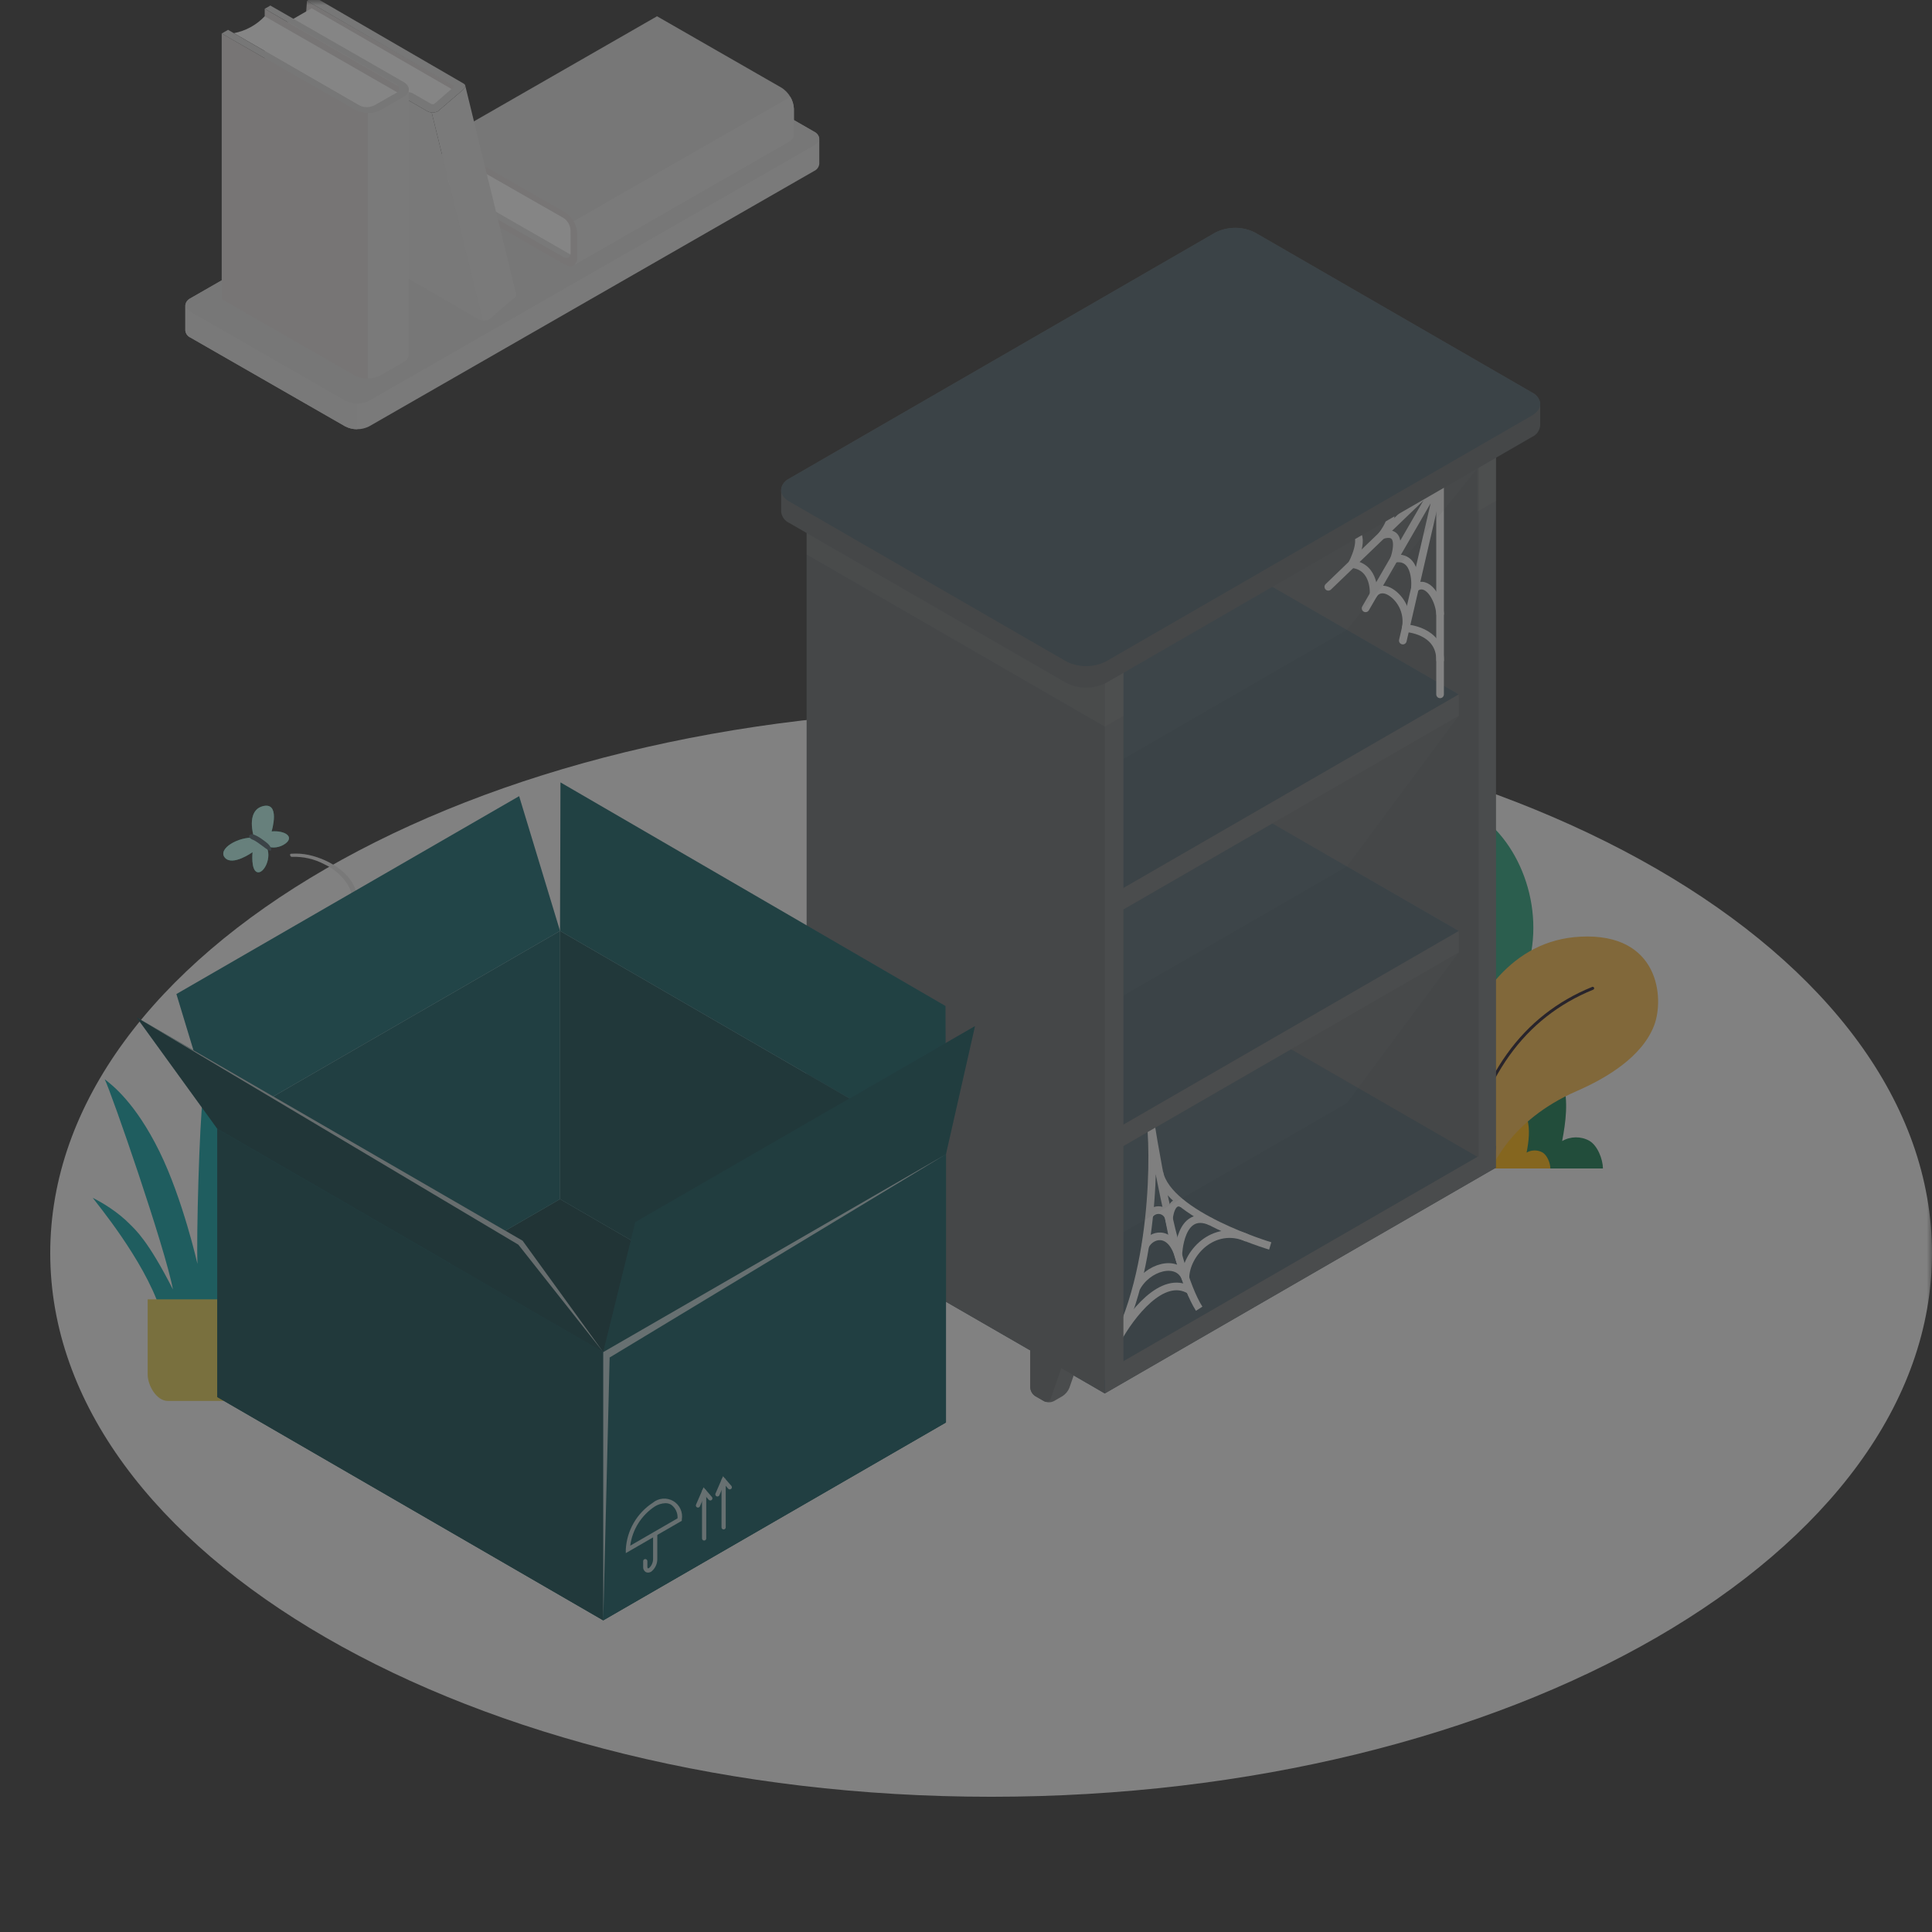 <svg width="187" height="187" viewBox="0 0 187 187" fill="none" xmlns="http://www.w3.org/2000/svg">
<rect x="0" y="0" width="187" height="187" fill="#333333" stroke="none"/>
<g opacity="0.4" clip-path="url(#clip0_10219_106501)">
<mask id="mask0_10219_106501" style="mask-type:luminance" maskUnits="userSpaceOnUse" x="0" y="0" width="187" height="187">
<path d="M187 0H0V187H187V0Z" fill="white"/>
</mask>
<g mask="url(#mask0_10219_106501)">
<path d="M95.931 173.911C146.227 173.911 187 150.353 187 121.293C187 92.234 146.227 68.676 95.931 68.676C45.635 68.676 4.862 92.234 4.862 121.293C4.862 150.353 45.635 173.911 95.931 173.911Z" fill="#F5F5F5"/>
<path fill-rule="evenodd" clip-rule="evenodd" d="M130.774 113.1C130.886 113.084 131.012 113.112 131.124 113.096H155.15C155.139 112.183 154.618 110.858 153.82 110.411C153.023 109.964 151.987 109.979 151.202 110.446C151.556 108.571 151.812 106.612 151.296 104.774C150.781 102.937 149.314 101.245 147.419 101.018C145.641 100.806 143.916 101.923 142.893 103.391C141.869 104.859 141.41 106.636 140.971 108.37C141.021 107.55 140.614 106.717 139.937 106.251C139.26 105.785 138.337 105.703 137.588 106.042C136.752 106.42 136.196 107.258 135.938 108.139C135.681 109.02 135.682 109.952 135.684 110.87C135.149 109.656 133.6 109.003 132.358 109.466C131.115 109.929 130.384 111.832 130.774 113.1Z" fill="#087246"/>
<path fill-rule="evenodd" clip-rule="evenodd" d="M135.863 113.099C135.928 113.089 136.001 113.107 136.067 113.097H150.061C150.054 112.567 149.75 111.799 149.286 111.54C148.821 111.282 148.219 111.289 147.761 111.561C147.967 110.474 148.116 109.338 147.816 108.272C147.516 107.207 146.661 106.227 145.557 106.095C144.522 105.972 143.517 106.619 142.921 107.47C142.325 108.322 142.058 109.351 141.802 110.357C141.831 109.881 141.594 109.399 141.2 109.129C140.805 108.859 140.267 108.81 139.831 109.007C139.345 109.227 139.021 109.712 138.871 110.223C138.721 110.734 138.721 111.274 138.723 111.806C138.411 111.103 137.509 110.724 136.785 110.992C136.061 111.261 135.636 112.364 135.863 113.099Z" fill="#FFB201"/>
<path fill-rule="evenodd" clip-rule="evenodd" d="M134.429 113.23C134.429 113.23 132.276 106.51 127.951 100.357C123.625 94.204 124.256 90.014 127.951 88.934C131.645 87.855 137.649 91.041 139.507 95.395C140.708 98.21 142.749 107.112 137.714 113.23C136.276 113.191 134.429 113.23 134.429 113.23Z" fill="#187E5D"/>
<path fill-rule="evenodd" clip-rule="evenodd" d="M133.521 89.897C130.873 77.861 135.457 76.209 140.552 77.667C145.647 79.124 149.083 85.466 148.305 91.525C147.119 100.772 140.163 113.23 140.163 113.23H136.169C136.169 113.23 136.169 101.933 133.521 89.897Z" fill="#1E9E75"/>
<path d="M139.184 81.614C139.254 81.583 139.335 81.612 139.37 81.678L139.374 81.688L139.396 81.738L139.423 81.802C139.434 81.828 139.445 81.855 139.457 81.885L139.475 81.93C139.555 82.13 139.644 82.369 139.739 82.645C140.012 83.432 140.285 84.365 140.539 85.44C141.14 87.982 141.545 90.908 141.664 94.198C141.771 97.147 141.573 99.98 141.065 103.129L141.047 103.242C140.606 105.946 139.981 108.732 138.846 113.243C138.827 113.319 138.749 113.366 138.673 113.346C138.596 113.327 138.55 113.25 138.569 113.173L138.67 112.773C139.74 108.503 140.339 105.809 140.765 103.196C141.283 100.019 141.486 97.173 141.379 94.208C141.261 90.937 140.858 88.03 140.261 85.506L140.228 85.368C139.986 84.361 139.728 83.483 139.47 82.738L139.44 82.653C139.357 82.417 139.28 82.211 139.21 82.036L139.184 81.971C139.175 81.95 139.167 81.931 139.16 81.912L139.134 81.85L139.113 81.803C139.081 81.731 139.113 81.647 139.184 81.614Z" fill="#160C1F"/>
<path fill-rule="evenodd" clip-rule="evenodd" d="M152.965 90.662C160.616 90.272 161.102 96.623 160.11 99.238C158.939 102.323 155.426 104.38 152.619 105.602C146.016 108.476 144.335 113.229 144.335 113.229H138.555C138.555 113.229 139.658 91.34 152.965 90.662Z" fill="#F5B643"/>
<path d="M154.104 95.526C154.177 95.496 154.261 95.532 154.29 95.605C154.32 95.678 154.285 95.761 154.212 95.79C147.532 98.508 143.376 104.317 141.739 113.236C141.725 113.313 141.65 113.365 141.573 113.35C141.495 113.336 141.444 113.262 141.458 113.184C143.111 104.175 147.328 98.283 154.104 95.526Z" fill="#160C1F"/>
<path d="M79.299 15.889V13.409C79.28 13.266 79.224 13.13 79.138 13.014C79.051 12.898 78.936 12.807 78.804 12.748L63.817 4.149C63.459 3.969 63.065 3.875 62.665 3.875C62.265 3.875 61.87 3.969 61.513 4.149L18.436 28.87C18.303 28.929 18.189 29.02 18.102 29.136C18.015 29.252 17.96 29.388 17.941 29.531V32.012C17.96 32.155 18.015 32.291 18.102 32.407C18.189 32.522 18.304 32.614 18.436 32.673L33.419 41.272C33.777 41.452 34.171 41.546 34.571 41.546C34.972 41.546 35.366 41.452 35.723 41.272L78.801 16.551C78.933 16.492 79.048 16.401 79.135 16.285C79.221 16.169 79.277 16.033 79.296 15.89L79.299 15.889Z" fill="#E4E4E4"/>
<path d="M18.436 30.192L33.419 38.791C33.777 38.972 34.171 39.065 34.572 39.065C34.972 39.065 35.366 38.972 35.724 38.791L78.801 14.07C79.437 13.705 79.437 13.113 78.801 12.748L63.817 4.149C63.459 3.969 63.065 3.875 62.665 3.875C62.265 3.875 61.87 3.969 61.513 4.149L18.436 28.87C17.8 29.233 17.8 29.827 18.436 30.192Z" fill="#DBDBDB"/>
<path d="M34.57 39.068V41.547C34.17 41.553 33.775 41.459 33.421 41.273L18.435 32.674C18.302 32.616 18.187 32.525 18.101 32.409C18.014 32.293 17.959 32.157 17.94 32.013H17.935V29.533H17.94C17.948 29.433 17.981 29.337 18.034 29.252C17.86 29.572 17.989 29.94 18.435 30.196L33.419 38.792C33.773 38.982 34.169 39.077 34.57 39.068Z" fill="#E0E0E0"/>
<path d="M42.619 18.092L55.315 25.33L76.288 13.293L63.595 6.055L42.619 18.092Z" fill="#E0E0E0"/>
<path d="M55.46 24.778L43.213 17.75C43.531 16.712 43.508 15.599 43.147 14.574L55.315 21.528C55.315 21.528 55.548 22.295 55.46 24.778Z" fill="white"/>
<path d="M54.69 20.538C55.032 20.759 55.317 21.057 55.521 21.409C55.725 21.761 55.844 22.156 55.867 22.562V24.929C55.867 25.675 55.34 25.977 54.69 25.603L42.621 18.677V18.093L54.529 24.884C54.919 25.108 55.234 24.926 55.234 24.479L55.223 22.286C55.209 22.042 55.138 21.805 55.015 21.594C54.892 21.383 54.721 21.204 54.516 21.071L42.621 14.276V13.611L54.69 20.538Z" fill="#DBD6D6"/>
<path d="M42.62 13.612L63.594 1.574L75.663 8.5C76.004 8.721 76.289 9.019 76.494 9.371C76.698 9.723 76.817 10.117 76.84 10.524V12.891C76.855 13.037 76.831 13.183 76.77 13.316C76.709 13.449 76.614 13.563 76.494 13.648L55.521 25.684C55.64 25.6 55.736 25.486 55.796 25.353C55.857 25.22 55.881 25.073 55.866 24.927V22.559C55.843 22.153 55.725 21.757 55.52 21.405C55.316 21.053 55.031 20.754 54.689 20.533L42.62 13.612Z" fill="#DBDBDB"/>
<path d="M55.524 21.41C55.736 21.758 55.855 22.155 55.869 22.563V24.931C55.884 25.076 55.86 25.223 55.799 25.356C55.738 25.489 55.643 25.604 55.523 25.687L76.497 13.651C76.617 13.567 76.712 13.453 76.773 13.32C76.833 13.187 76.858 13.04 76.843 12.895V10.527C76.828 10.12 76.709 9.723 76.498 9.375L55.524 21.41Z" fill="#E4E4E4"/>
<path d="M29.713 0.08L29.594 1.683L43.768 9.286L44.088 8.353L29.713 0.08Z" fill="#DBD6D6"/>
<path d="M43.898 8.725L30.169 0.799L27.782 2.177L41.781 10.368L43.898 8.725Z" fill="white"/>
<path d="M39.203 9.52L37.846 25.429C37.855 25.606 37.906 25.777 37.994 25.93C38.083 26.083 38.206 26.213 38.353 26.31L46.319 30.92C46.446 30.989 46.587 31.029 46.732 31.037L41.782 10.884C41.637 10.876 41.496 10.837 41.368 10.769L40.794 10.436L39.203 9.52Z" fill="#E0E0E0"/>
<path d="M42.387 10.771L43.809 9.554L44.852 8.66C44.959 8.49 45.083 8.364 45.016 8.225L49.9 28.232L49.907 28.248C49.976 28.389 49.994 28.703 49.802 28.813L47.339 30.921C47.153 31.019 46.943 31.059 46.734 31.039L41.782 10.884C41.99 10.905 42.2 10.866 42.387 10.771Z" fill="#E4E4E4"/>
<path d="M44.85 8.073C45.131 8.235 45.062 8.416 44.85 8.661L42.387 10.77C42.229 10.85 42.055 10.892 41.878 10.892C41.701 10.892 41.527 10.85 41.369 10.77L39.203 9.52C38.922 9.357 38.872 9.122 39.092 8.996C39.238 8.935 39.396 8.91 39.553 8.921C39.711 8.932 39.864 8.98 39.999 9.06L41.708 10.047C41.761 10.073 41.819 10.087 41.878 10.087C41.937 10.087 41.995 10.073 42.047 10.047L43.846 8.484C43.867 8.477 43.885 8.464 43.897 8.446C43.91 8.429 43.917 8.407 43.917 8.386C43.917 8.364 43.91 8.343 43.897 8.325C43.885 8.308 43.867 8.295 43.846 8.288L29.713 0.081L30.39 -0.311L44.85 8.073Z" fill="#DBDBDB"/>
<path d="M25.622 0.85L39.128 8.652V34.345L25.622 26.545V0.85Z" fill="#DBD6D6"/>
<path d="M38.693 9.077L25.621 1.574C24.823 2.422 23.777 2.994 22.633 3.209L35.593 10.678C35.593 10.678 36.43 10.483 38.693 9.077Z" fill="white"/>
<path d="M34.337 10.635C34.727 10.831 35.157 10.933 35.593 10.933C36.029 10.933 36.46 10.831 36.849 10.635L39.05 9.371C39.744 8.973 39.744 8.328 39.05 7.93L26.168 0.537L25.622 0.849L38.292 8.166C38.383 8.196 38.462 8.254 38.518 8.332C38.574 8.409 38.604 8.503 38.604 8.598C38.604 8.694 38.574 8.787 38.518 8.865C38.462 8.942 38.383 9 38.292 9.03L36.246 10.19C36.012 10.308 35.754 10.37 35.492 10.37C35.231 10.37 34.973 10.308 34.739 10.19L22.073 2.887L21.455 3.242L34.337 10.635Z" fill="#DBDBDB"/>
<path d="M21.458 3.238V28.932L34.339 36.325C34.728 36.521 35.159 36.623 35.595 36.623C36.031 36.623 36.461 36.521 36.851 36.325L39.052 35.062C39.195 34.999 39.318 34.899 39.409 34.773C39.501 34.646 39.556 34.498 39.571 34.343V8.649C39.556 8.805 39.501 8.953 39.409 9.079C39.318 9.206 39.195 9.306 39.052 9.369L36.851 10.634C36.461 10.831 36.031 10.933 35.595 10.933C35.158 10.933 34.728 10.831 34.339 10.634L21.458 3.238Z" fill="#DBD6D6"/>
<path d="M35.593 10.934C36.03 10.942 36.462 10.84 36.849 10.636L39.05 9.37C39.193 9.307 39.316 9.207 39.407 9.081C39.499 8.954 39.555 8.806 39.569 8.65V34.344C39.555 34.5 39.499 34.648 39.407 34.775C39.316 34.901 39.193 35.001 39.05 35.064L36.849 36.327C36.462 36.531 36.03 36.633 35.593 36.625V10.934Z" fill="#E4E4E4"/>
<path d="M142.88 39.034L117.875 24.618C117.681 24.477 117.453 24.39 117.214 24.366C116.975 24.342 116.734 24.383 116.516 24.483C116.193 24.67 115.039 25.338 114.717 25.523C114.519 25.661 114.361 25.849 114.261 26.069C114.16 26.288 114.12 26.53 114.145 26.77V95.202C114.181 95.869 114.374 96.518 114.708 97.096C115.042 97.674 115.508 98.165 116.067 98.53L141.072 112.946C141.266 113.088 141.494 113.175 141.733 113.199C141.972 113.222 142.213 113.182 142.431 113.081C142.754 112.895 143.915 112.227 144.24 112.037C144.435 111.898 144.59 111.71 144.688 111.491C144.787 111.273 144.825 111.032 144.8 110.794V42.364C144.764 41.697 144.572 41.048 144.238 40.469C143.905 39.891 143.439 39.399 142.88 39.034Z" fill="#6C7072"/>
<path d="M119.555 96.383L117.752 97.424V103.115C117.761 103.282 117.809 103.444 117.893 103.589C117.976 103.734 118.093 103.856 118.233 103.948L119.074 104.434C119.223 104.509 119.388 104.549 119.555 104.549C119.722 104.549 119.886 104.509 120.035 104.434L120.878 103.948C121.175 103.755 121.407 103.475 121.54 103.146L123.162 98.465L119.555 96.383Z" fill="#6C7072"/>
<path d="M117.752 103.115C117.761 103.282 117.81 103.444 117.893 103.589C117.977 103.733 118.093 103.856 118.233 103.948L119.075 104.434C119.132 104.471 119.198 104.494 119.266 104.501C119.334 104.509 119.403 104.5 119.468 104.476C119.532 104.452 119.59 104.414 119.637 104.363C119.683 104.313 119.718 104.253 119.737 104.187L121.359 99.506L117.752 97.424L117.752 103.115Z" fill="#5E6467"/>
<path d="M137.587 106.768L135.783 107.809V113.5C135.792 113.667 135.841 113.829 135.924 113.974C136.008 114.119 136.124 114.241 136.264 114.332L137.106 114.819C137.255 114.895 137.419 114.934 137.586 114.934C137.753 114.934 137.918 114.895 138.067 114.819L138.909 114.333C139.207 114.14 139.438 113.86 139.571 113.531L141.193 108.85L137.587 106.768Z" fill="#6C7072"/>
<path d="M135.784 113.502C135.793 113.669 135.841 113.831 135.925 113.976C136.008 114.12 136.125 114.243 136.265 114.334L137.106 114.821C137.164 114.858 137.229 114.881 137.298 114.889C137.366 114.896 137.435 114.887 137.499 114.863C137.564 114.839 137.621 114.801 137.668 114.751C137.715 114.7 137.749 114.64 137.769 114.574L139.39 109.893L135.783 107.811L135.784 113.502Z" fill="#5E6467"/>
<path d="M116.196 25.694L141.201 40.11C141.76 40.475 142.226 40.966 142.559 41.544C142.893 42.123 143.086 42.772 143.123 43.438V111.872C143.171 112.112 143.142 112.361 143.042 112.584C142.941 112.808 142.772 112.994 142.56 113.116C142.348 113.239 142.103 113.292 141.859 113.267C141.615 113.243 141.385 113.143 141.201 112.982L116.196 98.565C115.637 98.201 115.171 97.709 114.837 97.131C114.503 96.553 114.31 95.904 114.274 95.237V26.804C114.226 26.564 114.254 26.314 114.355 26.091C114.456 25.868 114.625 25.682 114.837 25.559C115.049 25.437 115.294 25.384 115.538 25.408C115.782 25.432 116.012 25.532 116.196 25.694Z" fill="#5E6467"/>
<path d="M79.885 119.259L106.932 134.873L144.799 113.011L142.996 111.97L115.948 96.356L79.885 117.178V119.259Z" fill="#455A64"/>
<path d="M106.932 134.874V132.792L144.799 110.93V113.012L106.932 134.874Z" fill="#6C7072"/>
<path d="M106.966 131.753C112.025 124.1 111.743 110.571 111.309 108.285C111.309 108.285 113.443 122.586 116.07 126.673" stroke="#FAFAFA" stroke-width="0.74" stroke-miterlimit="10"/>
<path d="M112.212 113.482C113.08 117.652 122.946 120.595 122.946 120.595" stroke="#FAFAFA" stroke-width="0.74" stroke-miterlimit="10"/>
<path d="M111.237 117.63C111.345 117.45 111.505 117.307 111.695 117.22C111.886 117.133 112.098 117.105 112.305 117.14C112.512 117.176 112.702 117.273 112.853 117.419C113.003 117.565 113.106 117.753 113.147 117.959C113.147 117.959 113.306 115.935 114.448 116.509" stroke="#FAFAFA" stroke-width="0.74" stroke-miterlimit="10"/>
<path d="M110.846 120.595C111.353 119.507 113.225 118.91 114.047 121.489C114.047 121.489 114.171 116.872 117.225 118.26" stroke="#FAFAFA" stroke-width="0.74" stroke-miterlimit="10"/>
<path d="M109.977 124.684C111.047 122.624 113.983 121.802 114.738 123.701C114.756 121.355 117.441 118.398 120.72 119.821" stroke="#FAFAFA" stroke-width="0.74" stroke-miterlimit="10"/>
<path d="M108.164 129.643C109.421 127.36 112.503 123.24 115.19 124.9" stroke="#FAFAFA" stroke-width="0.74" stroke-miterlimit="10"/>
<path d="M141.192 90.109V92.191L106.931 111.971L79.885 96.356V94.274L114.145 74.494L141.192 90.109Z" fill="#6C7072"/>
<path d="M141.192 90.109L106.932 109.889L79.885 94.274L114.145 74.494L141.192 90.109Z" fill="#455A64"/>
<path d="M141.192 67.207V69.289L106.931 89.07L79.885 73.453V71.371L114.145 51.592L141.192 67.207Z" fill="#6C7072"/>
<path d="M141.192 67.207L106.933 86.987L79.885 71.371L114.145 51.592L141.192 67.207Z" fill="#455A64"/>
<path d="M106.814 59.829L81.809 45.413C81.615 45.272 81.387 45.185 81.148 45.161C80.909 45.137 80.668 45.178 80.45 45.278C80.127 45.465 78.974 46.133 78.651 46.318C78.454 46.456 78.297 46.645 78.197 46.864C78.097 47.083 78.057 47.326 78.083 47.565V115.998C78.119 116.664 78.312 117.313 78.646 117.891C78.98 118.47 79.445 118.961 80.005 119.325L105.009 133.742C105.203 133.884 105.432 133.971 105.671 133.994C105.909 134.018 106.15 133.978 106.368 133.877C106.691 133.691 107.853 133.023 108.178 132.833C108.373 132.694 108.527 132.505 108.626 132.287C108.724 132.069 108.763 131.828 108.738 131.59V63.159C108.702 62.492 108.509 61.842 108.174 61.264C107.84 60.685 107.374 60.194 106.814 59.829Z" fill="#6C7072"/>
<path opacity="0.2" d="M106.932 70.333L108.738 69.292V63.041L106.926 64.084L106.932 70.333Z" fill="#939191"/>
<path opacity="0.2" d="M143.001 49.513L144.807 48.472V42.221L142.995 43.264L143.001 49.513Z" fill="#939191"/>
<path d="M83.491 117.176L81.688 118.217V123.908C81.697 124.075 81.745 124.237 81.829 124.382C81.912 124.526 82.029 124.649 82.168 124.741L83.01 125.227C83.159 125.302 83.324 125.342 83.491 125.342C83.658 125.342 83.823 125.302 83.972 125.227L84.813 124.741C85.111 124.548 85.343 124.268 85.476 123.939L87.097 119.258L83.491 117.176Z" fill="#6C7072"/>
<path d="M81.689 123.908C81.698 124.075 81.746 124.237 81.829 124.382C81.913 124.526 82.029 124.649 82.169 124.74L83.011 125.227C83.069 125.264 83.134 125.287 83.202 125.294C83.27 125.302 83.339 125.293 83.404 125.269C83.468 125.245 83.526 125.207 83.573 125.157C83.619 125.106 83.654 125.046 83.673 124.98L85.295 120.299L81.688 118.217L81.689 123.908Z" fill="#5E6467"/>
<path d="M101.523 127.564L99.72 128.605V134.297C99.729 134.464 99.777 134.626 99.86 134.77C99.944 134.915 100.06 135.038 100.2 135.129L101.042 135.615C101.191 135.691 101.355 135.73 101.522 135.73C101.689 135.73 101.854 135.691 102.003 135.615L102.845 135.129C103.143 134.936 103.374 134.656 103.507 134.327L105.129 129.647L101.523 127.564Z" fill="#6C7072"/>
<path d="M99.72 134.295C99.729 134.462 99.777 134.624 99.861 134.769C99.944 134.913 100.061 135.036 100.2 135.128L101.042 135.614C101.1 135.651 101.166 135.674 101.234 135.682C101.302 135.689 101.371 135.68 101.435 135.656C101.5 135.632 101.557 135.594 101.604 135.543C101.651 135.493 101.685 135.433 101.704 135.367L103.327 130.686L99.72 128.604L99.72 134.295Z" fill="#5E6467"/>
<path d="M80.004 46.457L105.009 60.874C105.568 61.238 106.033 61.73 106.367 62.308C106.701 62.886 106.894 63.535 106.931 64.202V132.633C106.931 133.246 106.931 134.874 106.931 134.874C106.931 134.874 105.537 134.049 105.008 133.743L80.004 119.326C79.444 118.962 78.978 118.471 78.644 117.892C78.311 117.314 78.118 116.665 78.081 115.999V47.566C78.033 47.325 78.062 47.076 78.163 46.853C78.264 46.63 78.432 46.444 78.644 46.321C78.856 46.199 79.102 46.146 79.346 46.17C79.589 46.194 79.82 46.294 80.004 46.456L80.004 46.457Z" fill="#5E6467"/>
<path opacity="0.2" d="M105.01 60.872L80.005 46.455C79.821 46.294 79.591 46.194 79.347 46.17C79.103 46.146 78.858 46.199 78.646 46.321C78.434 46.444 78.265 46.629 78.164 46.853C78.063 47.076 78.034 47.325 78.082 47.565V53.674L106.933 70.331V64.201C106.896 63.534 106.703 62.885 106.369 62.306C106.035 61.728 105.569 61.236 105.01 60.872Z" fill="#939191"/>
<path d="M119.554 57.837L139.386 46.385V67.207" stroke="#FAFAFA" stroke-width="0.74" stroke-linecap="round" stroke-linejoin="round"/>
<path d="M135.782 62.002L139.388 46.387L132.175 58.88" stroke="#FAFAFA" stroke-width="0.74" stroke-linecap="round" stroke-linejoin="round"/>
<path d="M139.388 46.387L128.569 56.797" stroke="#FAFAFA" stroke-width="0.74" stroke-linecap="round" stroke-linejoin="round"/>
<path d="M139.388 63.885C139.393 60.966 136.06 60.804 136.06 60.804C136.176 60.218 136.136 59.612 135.945 59.046C135.753 58.481 135.416 57.975 134.968 57.581C133.893 56.662 133.166 57.166 132.949 57.542C132.949 57.542 133.174 54.859 130.854 54.599C130.854 54.599 132.393 51.762 130.854 51.316" stroke="#FAFAFA" stroke-width="0.74" stroke-linecap="round" stroke-linejoin="round"/>
<path d="M139.388 59.398C139.271 57.904 138.129 56.005 136.955 56.921C136.955 56.921 137.265 53.662 134.941 54.087C134.941 54.087 136.03 51.064 133.746 51.813C133.746 51.813 135.392 49.732 134.115 49.43" stroke="#FAFAFA" stroke-width="0.74" stroke-linecap="round" stroke-linejoin="round"/>
<path d="M149.077 39.1C149.057 38.862 148.973 38.632 148.833 38.437C148.694 38.242 148.505 38.088 148.286 37.991L121.476 22.512C120.88 22.21 120.222 22.053 119.554 22.053C118.886 22.053 118.227 22.21 117.631 22.512L76.397 46.319C76.178 46.416 75.989 46.57 75.85 46.765C75.711 46.961 75.626 47.19 75.606 47.428C75.609 47.801 75.609 49.137 75.606 49.511C75.626 49.75 75.71 49.979 75.85 50.174C75.989 50.369 76.178 50.523 76.397 50.621L103.207 66.099C103.802 66.401 104.461 66.558 105.129 66.558C105.797 66.558 106.455 66.401 107.051 66.099L148.285 42.292C148.504 42.195 148.693 42.041 148.833 41.846C148.972 41.65 149.056 41.421 149.076 41.182C149.073 40.81 149.073 39.473 149.077 39.1Z" fill="#5E6467"/>
<path d="M103.207 64.016L76.398 48.538C75.336 47.925 75.336 46.932 76.398 46.319L117.632 22.512C118.228 22.21 118.887 22.053 119.554 22.053C120.222 22.053 120.881 22.21 121.477 22.512L148.286 37.991C149.347 38.603 149.347 39.597 148.286 40.21L107.052 64.016C106.456 64.319 105.798 64.476 105.13 64.476C104.462 64.476 103.803 64.319 103.207 64.016Z" fill="#455A64"/>
<path opacity="0.1" d="M142.995 45.346L130.374 60.961L108.739 73.456L108.736 65.125L142.995 45.346Z" fill="#939191"/>
<path opacity="0.1" d="M141.193 69.289L130.374 83.865L108.739 96.359V88.028L141.193 69.289Z" fill="#939191"/>
<path opacity="0.1" d="M141.193 92.191L130.374 106.766L108.739 119.26V110.928L141.193 92.191Z" fill="#939191"/>
<path d="M36.478 113.555C39.325 113.144 41.925 111.32 43.575 109.005C44.349 107.929 44.92 106.72 45.258 105.437C45.617 104.238 45.676 102.969 45.431 101.742C44.917 99.692 43.017 98.476 41.008 98.219C39.988 98.085 38.952 98.188 37.978 98.518C36.965 98.868 36.088 99.528 35.472 100.406C35.092 100.866 34.852 101.426 34.782 102.019C34.777 102.253 34.861 102.481 35.016 102.658C35.17 102.834 35.386 102.946 35.619 102.972C36.222 103.021 36.824 102.869 37.331 102.538C37.946 102.193 38.488 101.731 38.927 101.178C39.867 100.016 40.571 98.682 41 97.251C41.303 96.016 41.305 94.726 41.007 93.49C40.779 92.205 40.191 91.012 39.31 90.049C38.304 89.131 37.026 88.566 35.67 88.441C34.32 88.26 32.946 88.392 31.654 88.826C31.087 88.997 30.562 89.284 30.111 89.669C29.79 89.968 29.423 90.464 29.555 90.948C29.701 91.488 30.396 91.65 30.878 91.588C31.593 91.454 32.249 91.099 32.752 90.573C33.311 90.025 33.785 89.396 34.16 88.709C34.439 88.214 34.585 87.655 34.583 87.087C34.535 84.713 31.915 83.179 29.86 82.746C29.305 82.629 28.737 82.591 28.172 82.634C27.982 82.648 28.098 82.948 28.252 82.936C29.347 82.893 30.433 83.141 31.4 83.656C32.362 84.1 33.171 84.82 33.722 85.726C33.968 86.172 34.09 86.676 34.075 87.185C34.06 87.694 33.908 88.189 33.635 88.62C33.269 89.258 32.812 89.84 32.28 90.349C31.835 90.753 31.166 91.22 30.532 91.174C30.429 91.174 30.328 91.146 30.24 91.091C30.153 91.036 30.083 90.958 30.039 90.865C30.021 90.742 30.032 90.617 30.071 90.499C30.11 90.381 30.176 90.274 30.263 90.186C30.597 89.829 31.011 89.555 31.471 89.387C32.593 88.921 33.807 88.722 35.019 88.804C36.269 88.829 37.483 89.221 38.513 89.93C39.408 90.674 40.045 91.683 40.331 92.813C40.691 93.96 40.802 95.171 40.658 96.366C40.438 97.57 39.977 98.718 39.302 99.74C38.61 100.882 37.741 101.971 36.44 102.433C36.118 102.545 35.445 102.716 35.318 102.246C35.191 101.784 35.557 101.205 35.795 100.842C36.315 100.021 37.074 99.379 37.971 99.005C38.836 98.66 39.77 98.519 40.699 98.594C42.46 98.727 44.248 99.647 44.862 101.397C45.168 102.443 45.201 103.551 44.956 104.613C44.737 105.778 44.318 106.897 43.718 107.919C42.428 110.088 40.475 111.787 38.148 112.764C37.594 113.005 37.019 113.205 36.446 113.395C36.385 113.415 36.412 113.565 36.479 113.555H36.478Z" fill="#E0E0E0"/>
<path d="M24.59 81.083C23.074 80.977 21.033 82.153 21.766 83.013C22.498 83.874 24.446 82.482 24.446 82.482C24.446 82.482 24.262 84.221 24.899 84.418C25.536 84.615 26.378 82.959 25.759 81.897C26.065 82.015 26.395 82.055 26.72 82.013C27.044 81.97 27.353 81.847 27.618 81.655C28.522 80.989 27.564 80.362 26.288 80.474C26.288 80.474 27.201 77.491 25.358 78.055C24.446 78.334 24.119 79.416 24.59 81.083Z" fill="#27DEBF"/>
<path opacity="0.65" d="M24.59 81.083C23.074 80.977 21.033 82.153 21.766 83.013C22.498 83.874 24.446 82.482 24.446 82.482C24.446 82.482 24.262 84.221 24.899 84.418C25.536 84.615 26.378 82.959 25.759 81.897C26.065 82.015 26.395 82.055 26.72 82.013C27.044 81.97 27.353 81.847 27.618 81.655C28.522 80.989 27.564 80.362 26.288 80.474C26.288 80.474 27.201 77.491 25.358 78.055C24.446 78.334 24.119 79.416 24.59 81.083Z" fill="white"/>
<path d="M25.981 81.718C25.899 81.636 25.812 81.561 25.72 81.491C25.588 81.389 25.452 81.293 25.318 81.195C25.191 81.103 25.057 81.019 24.918 80.945C24.837 80.901 24.755 80.86 24.671 80.823C24.552 80.767 24.419 80.746 24.288 80.764C24.156 80.781 24.039 80.931 24.138 81.056C24.247 81.169 24.382 81.254 24.531 81.302C24.599 81.337 24.667 81.374 24.733 81.414C24.868 81.497 24.998 81.586 25.124 81.682C25.251 81.776 25.383 81.864 25.509 81.96C25.701 82.122 25.916 82.252 26.148 82.348C26.159 82.352 26.171 82.352 26.182 82.35C26.194 82.348 26.204 82.343 26.213 82.335C26.37 82.183 26.091 81.828 25.981 81.718Z" fill="#455A64"/>
<path fill-rule="evenodd" clip-rule="evenodd" d="M15.431 111.453C13.106 106.729 10.849 105.012 10.133 104.46C10.794 105.784 16.015 120.86 16.738 124.808C14.313 120.03 13.064 118.997 12.612 118.532C11.389 117.274 9.857 116.38 8.976 115.939C9.362 116.475 13.879 121.899 15.476 126.645L16.744 128.907H23.079C23.079 128.907 23.74 126.71 24.787 125.739C25.833 124.768 29.778 119.91 30.384 117.04C28.922 118.733 24.272 124.768 23.445 125.739C25.483 119.967 25.789 119.434 27.531 116.233C29.273 113.032 32.885 108.346 33.05 108.235C31.177 109.229 25.67 112.7 23.058 119.578C21.967 122.452 21.625 124.282 21.625 124.282C21.625 124.282 22.804 118.538 22.749 112.909C22.694 107.28 23.079 94.654 23.079 94.654C23.079 94.654 20.568 99.063 19.637 106.21C19.293 108.853 19.003 119.709 19.113 122.335C19.113 122.335 17.688 116.04 15.431 111.453Z" fill="#009BA0"/>
<path fill-rule="evenodd" clip-rule="evenodd" d="M23.53 135.597H16.235C15.163 135.597 14.294 134.115 14.294 133.039V125.762H25.674V132.836C25.674 134.019 24.709 135.597 23.53 135.597Z" fill="#E2CA4D"/>
<path d="M91.56 137.679L58.388 156.831L21.033 135.216L54.205 116.064L91.56 137.679Z" fill="#086972"/>
<path opacity="0.5" d="M91.56 137.679L58.388 156.831L21.033 135.216L54.205 116.064L91.56 137.679Z" fill="black"/>
<path d="M54.206 90.106V116.066L21.033 135.218V109.257L54.206 90.106Z" fill="#086972"/>
<path opacity="0.23" d="M54.206 90.106V116.066L21.033 135.218V109.257L54.206 90.106Z" fill="black"/>
<path d="M58.388 130.872V156.835L21.033 135.219V109.258L58.388 130.872Z" fill="#086972"/>
<path opacity="0.38" d="M58.388 130.872V156.835L21.033 135.219V109.258L58.388 130.872Z" fill="black"/>
<path d="M91.559 111.718V137.681L54.205 116.066V90.106L91.559 111.718Z" fill="#086972"/>
<path opacity="0.4" d="M91.559 111.718V137.681L54.205 116.066V90.106L91.559 111.718Z" fill="black"/>
<path d="M91.56 137.681V111.719L58.388 130.871V156.834L91.56 137.681Z" fill="#086972"/>
<path opacity="0.23" d="M91.56 137.681V111.719L58.388 130.871V156.834L91.56 137.681Z" fill="black"/>
<path d="M54.206 90.106L54.251 75.732L91.513 97.373L91.558 111.719L54.206 90.106Z" fill="#086972"/>
<path opacity="0.2" d="M54.206 90.106L54.251 75.732L91.513 97.373L91.558 111.719L54.206 90.106Z" fill="black"/>
<path d="M58.388 130.87L61.498 118.297L94.37 99.318L91.56 111.718L58.388 130.87Z" fill="#086972"/>
<path opacity="0.3" d="M58.388 130.87L61.498 118.297L94.37 99.318L91.56 111.718L58.388 130.87Z" fill="black"/>
<path d="M21.032 109.256L17.075 96.214L50.247 77.062L54.205 90.105L21.032 109.256Z" fill="#086972"/>
<path opacity="0.1" d="M21.032 109.256L17.075 96.214L50.247 77.062L54.205 90.105L21.032 109.256Z" fill="black"/>
<path d="M21.033 109.257L13.226 98.478L50.584 120.091L58.388 130.871L21.033 109.257Z" fill="#086972"/>
<path opacity="0.45" d="M21.033 109.257L13.226 98.478L50.584 120.091L58.388 130.871L21.033 109.257Z" fill="black"/>
<g opacity="0.7">
<path d="M68.154 149.109C68.1 149.109 68.048 149.088 68.01 149.049C67.972 149.011 67.95 148.959 67.95 148.905V144.337C67.95 144.283 67.972 144.231 68.01 144.193C68.048 144.154 68.1 144.133 68.154 144.133C68.208 144.133 68.26 144.154 68.298 144.193C68.337 144.231 68.358 144.283 68.358 144.337V148.903C68.358 148.93 68.353 148.957 68.343 148.982C68.333 149.007 68.318 149.029 68.299 149.048C68.28 149.068 68.258 149.083 68.233 149.093C68.208 149.104 68.181 149.109 68.154 149.109Z" fill="white"/>
<path d="M67.557 145.92C67.53 145.92 67.502 145.914 67.477 145.903C67.452 145.893 67.43 145.877 67.411 145.858C67.392 145.839 67.377 145.816 67.367 145.791C67.357 145.766 67.353 145.739 67.353 145.712C67.354 145.685 67.359 145.658 67.37 145.634L68.096 143.957L68.906 144.892C68.941 144.933 68.96 144.986 68.956 145.041C68.952 145.095 68.927 145.145 68.886 145.181C68.845 145.217 68.792 145.235 68.738 145.231C68.683 145.228 68.633 145.203 68.597 145.162L68.213 144.718L67.745 145.797C67.729 145.833 67.703 145.865 67.669 145.886C67.636 145.908 67.597 145.92 67.557 145.92Z" fill="white"/>
<path d="M70.04 148.036C69.986 148.036 69.934 148.014 69.896 147.976C69.858 147.938 69.836 147.886 69.836 147.832V143.264C69.836 143.21 69.858 143.158 69.896 143.12C69.934 143.082 69.986 143.061 70.04 143.061C70.094 143.061 70.146 143.082 70.184 143.12C70.222 143.158 70.244 143.21 70.244 143.264V147.832C70.244 147.859 70.239 147.885 70.228 147.91C70.218 147.935 70.203 147.957 70.184 147.976C70.165 147.995 70.143 148.01 70.118 148.02C70.093 148.031 70.067 148.036 70.04 148.036Z" fill="white"/>
<path d="M69.442 144.847C69.408 144.847 69.375 144.838 69.345 144.822C69.315 144.806 69.29 144.783 69.271 144.755C69.253 144.726 69.242 144.694 69.239 144.66C69.236 144.626 69.242 144.593 69.255 144.561L69.98 142.887L70.79 143.82C70.826 143.861 70.844 143.914 70.84 143.968C70.837 144.023 70.812 144.073 70.771 144.109C70.73 144.145 70.677 144.163 70.622 144.159C70.568 144.156 70.518 144.131 70.482 144.09L70.097 143.645L69.63 144.725C69.614 144.761 69.587 144.792 69.554 144.813C69.521 144.835 69.482 144.847 69.442 144.847Z" fill="white"/>
</g>
<g opacity="0.7">
<path d="M62.719 152.212C62.641 152.213 62.564 152.193 62.496 152.155C62.415 152.102 62.35 152.029 62.307 151.943C62.264 151.857 62.245 151.761 62.252 151.665V151.106C62.252 151.052 62.273 151 62.312 150.962C62.35 150.923 62.402 150.902 62.456 150.902C62.51 150.902 62.562 150.923 62.6 150.962C62.638 151 62.66 151.052 62.66 151.106V151.665C62.66 151.749 62.683 151.792 62.699 151.8C62.714 151.808 62.761 151.806 62.833 151.765C62.959 151.648 63.058 151.505 63.124 151.345C63.189 151.186 63.219 151.015 63.212 150.843V148.505C63.212 148.451 63.234 148.399 63.272 148.361C63.31 148.322 63.362 148.301 63.416 148.301C63.471 148.301 63.522 148.322 63.561 148.361C63.599 148.399 63.62 148.451 63.62 148.505V150.843C63.63 151.086 63.583 151.328 63.482 151.549C63.381 151.77 63.23 151.965 63.04 152.117C62.944 152.177 62.833 152.21 62.719 152.212Z" fill="white"/>
<path d="M60.572 150.327V149.974C60.621 149.07 60.883 148.189 61.337 147.404C61.79 146.62 62.421 145.953 63.18 145.457C63.452 145.228 63.787 145.089 64.141 145.058C64.494 145.026 64.849 145.105 65.156 145.282C65.463 145.46 65.709 145.728 65.858 146.05C66.008 146.372 66.055 146.732 65.992 147.081V147.199L60.572 150.327ZM64.399 145.495C64.039 145.51 63.689 145.618 63.383 145.809C62.736 146.234 62.188 146.794 61.777 147.449C61.365 148.105 61.1 148.842 60.999 149.609L65.581 146.963C65.598 146.706 65.549 146.449 65.439 146.217C65.329 145.984 65.161 145.783 64.952 145.634C64.783 145.539 64.593 145.492 64.399 145.495Z" fill="white"/>
</g>
<path opacity="0.7" d="M13.226 98.478L50.584 120.091L58.388 130.871L50.171 120.473L13.226 98.478Z" fill="white"/>
<path opacity="0.7" d="M91.561 111.719L58.388 130.872V156.835L59.007 131.394L91.561 111.719Z" fill="white"/>
</g>
</g>
<defs>
<clipPath id="clip0_10219_106501">
<rect width="187" height="187" fill="white"/>
</clipPath>
</defs>
</svg>
